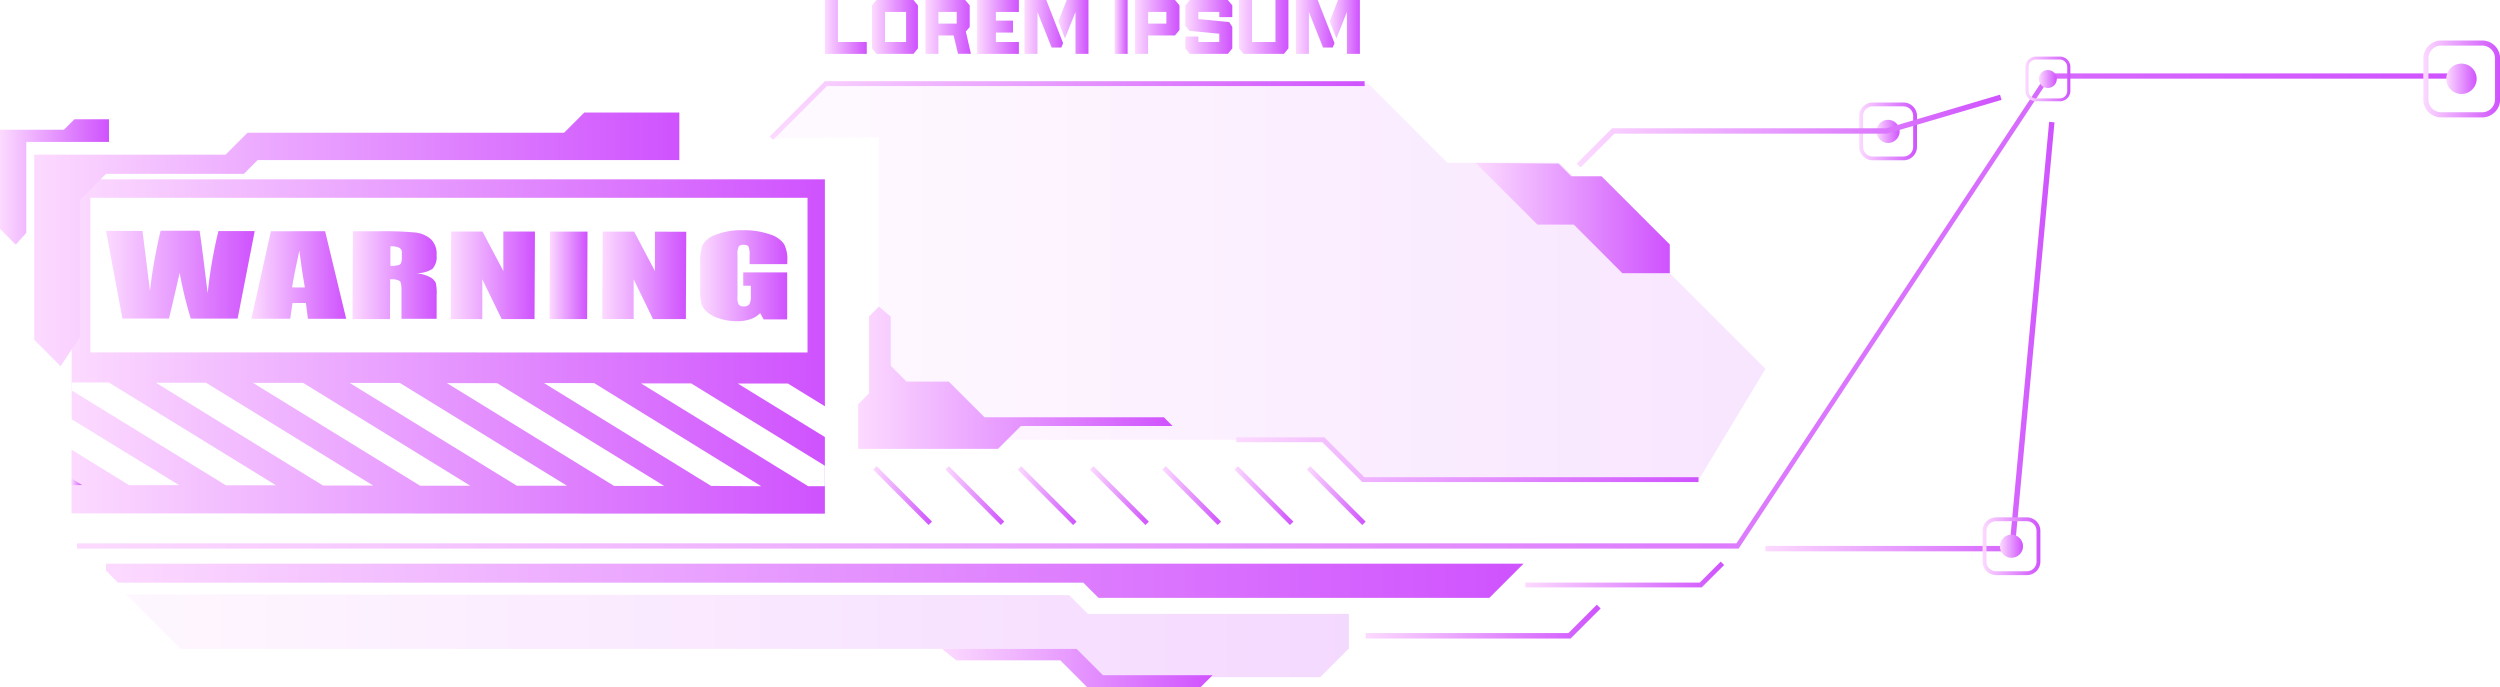 <svg xmlns="http://www.w3.org/2000/svg" xmlns:xlink="http://www.w3.org/1999/xlink" viewBox="0 0 493.61 135.64"><defs><style>.cls-1{fill:url(#New_Gradient_Swatch_7);}.cls-2{fill:url(#New_Gradient_Swatch_7-2);}.cls-3{fill:url(#New_Gradient_Swatch_7-3);}.cls-4{fill:url(#New_Gradient_Swatch_7-4);}.cls-5{fill:url(#New_Gradient_Swatch_7-5);}.cls-6{fill:url(#New_Gradient_Swatch_7-6);}.cls-7{fill:url(#New_Gradient_Swatch_7-7);}.cls-8{fill:url(#New_Gradient_Swatch_7-8);}.cls-9{fill:url(#New_Gradient_Swatch_7-9);}.cls-10{fill:url(#New_Gradient_Swatch_7-10);}.cls-11{fill:url(#New_Gradient_Swatch_7-11);}.cls-12{fill:url(#New_Gradient_Swatch_7-12);}.cls-13{fill:url(#New_Gradient_Swatch_7-13);}.cls-14{fill:url(#New_Gradient_Swatch_7-14);}.cls-15{fill:url(#New_Gradient_Swatch_7-15);}.cls-16{fill:url(#New_Gradient_Swatch_7-16);}.cls-17{fill:url(#New_Gradient_Swatch_7-17);}.cls-18{fill:url(#New_Gradient_Swatch_7-18);}.cls-19{fill:url(#New_Gradient_Swatch_7-19);}.cls-20{fill:url(#New_Gradient_Swatch_7-20);}.cls-21{fill:url(#New_Gradient_Swatch_7-21);}.cls-22{fill:url(#New_Gradient_Swatch_7-22);}.cls-23{fill:url(#New_Gradient_Swatch_7-23);}.cls-24{fill:url(#New_Gradient_Swatch_7-24);}.cls-25{fill:url(#New_Gradient_Swatch_7-25);}.cls-26{fill:url(#New_Gradient_Swatch_7-26);}.cls-27{fill:url(#New_Gradient_Swatch_7-27);}.cls-28{opacity:0.15;}.cls-29{fill:url(#New_Gradient_Swatch_7-28);}.cls-30{fill:url(#New_Gradient_Swatch_7-29);}.cls-31{fill:url(#New_Gradient_Swatch_7-30);}.cls-32{fill:url(#New_Gradient_Swatch_7-31);}.cls-33{fill:url(#New_Gradient_Swatch_7-32);}.cls-34{fill:url(#New_Gradient_Swatch_7-33);}.cls-35{fill:url(#New_Gradient_Swatch_7-34);}.cls-36{fill:url(#New_Gradient_Swatch_7-35);}.cls-37{fill:url(#New_Gradient_Swatch_7-36);}.cls-38{fill:url(#New_Gradient_Swatch_7-37);}.cls-39{fill:url(#New_Gradient_Swatch_7-38);}.cls-40{fill:url(#New_Gradient_Swatch_7-39);}.cls-41{fill:url(#New_Gradient_Swatch_7-40);}.cls-42{fill:url(#New_Gradient_Swatch_7-41);}.cls-43{fill:url(#New_Gradient_Swatch_7-42);}.cls-44{fill:url(#New_Gradient_Swatch_7-43);}.cls-45{opacity:0.22;}.cls-46{fill:url(#New_Gradient_Swatch_7-44);}.cls-47{fill:url(#New_Gradient_Swatch_7-45);}.cls-48{fill:url(#New_Gradient_Swatch_7-46);}.cls-49{fill:url(#New_Gradient_Swatch_7-47);}.cls-50{fill:url(#New_Gradient_Swatch_7-48);}.cls-51{fill:url(#New_Gradient_Swatch_7-49);}.cls-52{fill:url(#New_Gradient_Swatch_7-50);}.cls-53{fill:url(#New_Gradient_Swatch_7-51);}.cls-54{fill:url(#New_Gradient_Swatch_7-52);}</style><linearGradient id="New_Gradient_Swatch_7" x1="162.87" y1="5.32" x2="171.14" y2="5.32" gradientUnits="userSpaceOnUse"><stop offset="0" stop-color="#fcdaff"/><stop offset="1" stop-color="#cf52fe"/></linearGradient><linearGradient id="New_Gradient_Swatch_7-2" x1="172.17" y1="5.32" x2="181.24" y2="5.32" xlink:href="#New_Gradient_Swatch_7"/><linearGradient id="New_Gradient_Swatch_7-3" x1="182.72" y1="5.32" x2="191.71" y2="5.32" xlink:href="#New_Gradient_Swatch_7"/><linearGradient id="New_Gradient_Swatch_7-4" x1="192.93" y1="5.32" x2="201.17" y2="5.32" xlink:href="#New_Gradient_Swatch_7"/><linearGradient id="New_Gradient_Swatch_7-5" x1="202.28" y1="5.32" x2="209.9" y2="5.32" xlink:href="#New_Gradient_Swatch_7"/><linearGradient id="New_Gradient_Swatch_7-6" x1="208.96" y1="5.32" x2="214.91" y2="5.32" xlink:href="#New_Gradient_Swatch_7"/><linearGradient id="New_Gradient_Swatch_7-7" x1="220.07" y1="5.32" x2="222.64" y2="5.32" xlink:href="#New_Gradient_Swatch_7"/><linearGradient id="New_Gradient_Swatch_7-8" x1="224.11" y1="5.32" x2="232.85" y2="5.32" xlink:href="#New_Gradient_Swatch_7"/><linearGradient id="New_Gradient_Swatch_7-9" x1="234.03" y1="5.32" x2="243.31" y2="5.32" xlink:href="#New_Gradient_Swatch_7"/><linearGradient id="New_Gradient_Swatch_7-10" x1="244.63" y1="5.32" x2="254.39" y2="5.32" xlink:href="#New_Gradient_Swatch_7"/><linearGradient id="New_Gradient_Swatch_7-11" x1="262.54" y1="5.32" x2="268.5" y2="5.32" xlink:href="#New_Gradient_Swatch_7"/><linearGradient id="New_Gradient_Swatch_7-12" x1="255.87" y1="5.32" x2="263.49" y2="5.32" xlink:href="#New_Gradient_Swatch_7"/><linearGradient id="New_Gradient_Swatch_7-13" x1="14.15" y1="68.41" x2="162.87" y2="68.41" xlink:href="#New_Gradient_Swatch_7"/><linearGradient id="New_Gradient_Swatch_7-14" x1="14.12" y1="95.14" x2="16.22" y2="95.14" xlink:href="#New_Gradient_Swatch_7"/><linearGradient id="New_Gradient_Swatch_7-15" x1="14.14" y1="88.08" x2="14.15" y2="88.08" xlink:href="#New_Gradient_Swatch_7"/><linearGradient id="New_Gradient_Swatch_7-16" x1="20.93" y1="54.25" x2="50.29" y2="54.25" xlink:href="#New_Gradient_Swatch_7"/><linearGradient id="New_Gradient_Swatch_7-17" x1="49.64" y1="54.29" x2="68.35" y2="54.29" xlink:href="#New_Gradient_Swatch_7"/><linearGradient id="New_Gradient_Swatch_7-18" x1="69.61" y1="54.31" x2="86.2" y2="54.31" xlink:href="#New_Gradient_Swatch_7"/><linearGradient id="New_Gradient_Swatch_7-19" x1="89.01" y1="54.34" x2="105.62" y2="54.34" xlink:href="#New_Gradient_Swatch_7"/><linearGradient id="New_Gradient_Swatch_7-20" x1="108.51" y1="54.36" x2="115.99" y2="54.36" xlink:href="#New_Gradient_Swatch_7"/><linearGradient id="New_Gradient_Swatch_7-21" x1="118.89" y1="54.39" x2="135.5" y2="54.39" xlink:href="#New_Gradient_Swatch_7"/><linearGradient id="New_Gradient_Swatch_7-22" x1="138.21" y1="54.41" x2="155.43" y2="54.41" xlink:href="#New_Gradient_Swatch_7"/><linearGradient id="New_Gradient_Swatch_7-23" x1="15.21" y1="61.4" x2="486.03" y2="61.4" xlink:href="#New_Gradient_Swatch_7"/><linearGradient id="New_Gradient_Swatch_7-24" x1="402.56" y1="15.6" x2="406.1" y2="15.6" xlink:href="#New_Gradient_Swatch_7"/><linearGradient id="New_Gradient_Swatch_7-25" x1="399.91" y1="15.6" x2="408.75" y2="15.6" xlink:href="#New_Gradient_Swatch_7"/><linearGradient id="New_Gradient_Swatch_7-26" x1="483" y1="15.6" x2="489.06" y2="15.6" xlink:href="#New_Gradient_Swatch_7"/><linearGradient id="New_Gradient_Swatch_7-27" x1="478.45" y1="15.6" x2="493.61" y2="15.6" xlink:href="#New_Gradient_Swatch_7"/><linearGradient id="New_Gradient_Swatch_7-28" x1="152.31" y1="55.66" x2="348.58" y2="55.66" xlink:href="#New_Gradient_Swatch_7"/><linearGradient id="New_Gradient_Swatch_7-29" x1="151.98" y1="21.82" x2="269.44" y2="21.82" xlink:href="#New_Gradient_Swatch_7"/><linearGradient id="New_Gradient_Swatch_7-30" x1="244.09" y1="90.76" x2="335.36" y2="90.76" xlink:href="#New_Gradient_Swatch_7"/><linearGradient id="New_Gradient_Swatch_7-31" x1="258.03" y1="97.86" x2="269.64" y2="97.86" gradientTransform="translate(146.47 -157.9) rotate(45)" xlink:href="#New_Gradient_Swatch_7"/><linearGradient id="New_Gradient_Swatch_7-32" x1="243.75" y1="97.86" x2="255.37" y2="97.86" gradientTransform="translate(142.29 -147.81) rotate(45)" xlink:href="#New_Gradient_Swatch_7"/><linearGradient id="New_Gradient_Swatch_7-33" x1="229.48" y1="97.86" x2="241.1" y2="97.86" gradientTransform="translate(138.11 -137.71) rotate(45)" xlink:href="#New_Gradient_Swatch_7"/><linearGradient id="New_Gradient_Swatch_7-34" x1="215.21" y1="97.86" x2="226.83" y2="97.86" gradientTransform="translate(133.93 -127.62) rotate(45)" xlink:href="#New_Gradient_Swatch_7"/><linearGradient id="New_Gradient_Swatch_7-35" x1="200.94" y1="97.86" x2="212.56" y2="97.86" gradientTransform="translate(129.75 -117.53) rotate(45)" xlink:href="#New_Gradient_Swatch_7"/><linearGradient id="New_Gradient_Swatch_7-36" x1="186.67" y1="97.86" x2="198.29" y2="97.86" gradientTransform="translate(125.57 -107.44) rotate(45)" xlink:href="#New_Gradient_Swatch_7"/><linearGradient id="New_Gradient_Swatch_7-37" x1="172.4" y1="97.86" x2="184.01" y2="97.86" gradientTransform="translate(121.39 -97.35) rotate(45)" xlink:href="#New_Gradient_Swatch_7"/><linearGradient id="New_Gradient_Swatch_7-38" x1="20.93" y1="114.67" x2="300.82" y2="114.67" xlink:href="#New_Gradient_Swatch_7"/><linearGradient id="New_Gradient_Swatch_7-39" x1="301.16" y1="113.43" x2="340.42" y2="113.43" xlink:href="#New_Gradient_Swatch_7"/><linearGradient id="New_Gradient_Swatch_7-40" x1="291.35" y1="43.04" x2="329.69" y2="43.04" xlink:href="#New_Gradient_Swatch_7"/><linearGradient id="New_Gradient_Swatch_7-41" x1="169.44" y1="74.58" x2="231.52" y2="74.58" xlink:href="#New_Gradient_Swatch_7"/><linearGradient id="New_Gradient_Swatch_7-42" x1="6.75" y1="47.26" x2="134.13" y2="47.26" xlink:href="#New_Gradient_Swatch_7"/><linearGradient id="New_Gradient_Swatch_7-43" x1="0" y1="35.93" x2="21.52" y2="35.93" xlink:href="#New_Gradient_Swatch_7"/><linearGradient id="New_Gradient_Swatch_7-44" x1="24.91" y1="125.54" x2="266.33" y2="125.54" xlink:href="#New_Gradient_Swatch_7"/><linearGradient id="New_Gradient_Swatch_7-45" x1="185.97" y1="131.88" x2="239.42" y2="131.88" xlink:href="#New_Gradient_Swatch_7"/><linearGradient id="New_Gradient_Swatch_7-46" x1="269.64" y1="122.73" x2="316.04" y2="122.73" xlink:href="#New_Gradient_Swatch_7"/><linearGradient id="New_Gradient_Swatch_7-47" x1="348.58" y1="66.46" x2="405.66" y2="66.46" xlink:href="#New_Gradient_Swatch_7"/><linearGradient id="New_Gradient_Swatch_7-48" x1="394.87" y1="107.85" x2="399.43" y2="107.85" xlink:href="#New_Gradient_Swatch_7"/><linearGradient id="New_Gradient_Swatch_7-49" x1="391.45" y1="107.85" x2="402.86" y2="107.85" xlink:href="#New_Gradient_Swatch_7"/><linearGradient id="New_Gradient_Swatch_7-50" x1="370.51" y1="25.94" x2="375.07" y2="25.94" xlink:href="#New_Gradient_Swatch_7"/><linearGradient id="New_Gradient_Swatch_7-51" x1="367.09" y1="25.94" x2="378.5" y2="25.94" xlink:href="#New_Gradient_Swatch_7"/><linearGradient id="New_Gradient_Swatch_7-52" x1="311.32" y1="25.88" x2="395.19" y2="25.88" xlink:href="#New_Gradient_Swatch_7"/></defs><title>title_07_purple</title><g id="Layer_2" data-name="Layer 2"><g id="Layer_1-2" data-name="Layer 1"><polygon class="cls-1" points="165.44 0 162.87 0 162.87 10.64 164.89 10.64 165.44 10.64 171.14 10.64 171.14 8.29 165.44 8.29 165.44 0"/><path class="cls-2" d="M177.81,0h-4.75l-.89,1.08V9.54l.89,1.1h7.3l.88-1.09V1.06L180.36,0Zm1.09,8.29h-4.16V2.36h4.16Z"/><path class="cls-3" d="M191.46,5.34V1.06L190.57,0h-7.85V10.64h2.56V7h3l.87,3.62h2.55l-1-4.39Zm-2.57-.68h-3.61V2.36h3.61Z"/><polygon class="cls-4" points="196.23 0 192.93 0 192.93 10.64 196.23 10.64 196.63 10.64 201.17 10.64 201.17 8.29 196.63 8.29 196.63 6.43 200.01 6.43 200.01 4.07 196.63 4.07 196.63 2.36 201.17 2.36 201.17 0 196.63 0 196.23 0"/><polygon class="cls-5" points="202.28 0 202.28 1.81 202.28 2.36 202.28 10.64 204.84 10.64 204.84 2.36 207.64 9.39 209.55 9.39 209.9 8.52 206.58 0 202.28 0"/><polygon class="cls-6" points="208.96 4.22 210.27 7.59 212.35 2.36 212.35 10.64 214.91 10.64 214.91 0 210.61 0 208.96 4.22"/><rect class="cls-7" x="220.07" width="2.57" height="10.64"/><path class="cls-8" d="M226.68,0h-2.57V10.64h2.57V7H232l.88-1.09V1.06L232,0Zm3.61,4.66h-3.61V2.36h3.61Z"/><polygon class="cls-9" points="239.11 0 238.91 0 234.92 0 234.03 1.08 234.03 5.09 234.86 6.1 240.74 6.66 240.74 8.29 239.43 8.29 238.93 8.29 236.6 8.29 236.6 7.21 234.03 7.21 234.03 9.58 234.92 10.64 238.93 10.64 239.43 10.64 242.42 10.64 243.31 9.57 243.31 5.32 242.7 4.36 236.6 3.76 236.6 2.36 238.91 2.36 239.11 2.36 240.74 2.36 240.74 3.38 243.31 3.38 243.31 1.06 242.42 0 239.11 0"/><polygon class="cls-10" points="251.83 8.29 250.26 8.29 249.75 8.29 247.2 8.29 247.2 0 244.63 0 244.63 9.54 245.52 10.64 249.75 10.64 250.26 10.64 253.51 10.64 254.39 9.55 254.39 0 251.83 0 251.83 8.29"/><polygon class="cls-11" points="264.19 0 262.54 4.22 263.86 7.59 265.94 2.36 265.94 10.64 268.5 10.64 268.5 0 264.19 0"/><polygon class="cls-12" points="255.87 0 255.87 1.86 255.87 2.36 255.87 10.64 258.43 10.64 258.43 2.36 261.23 9.39 263.13 9.39 263.49 8.52 260.17 0 255.87 0"/><path class="cls-13" d="M162.87,101.42V86.29L145.67,75.73h9.9l7.3,4.49V35.41H14.15V87.32l0-4.54,21.2,13-9.9,0-11.32-7v12.58ZM14.2,77.12v-1.6l7.29,0,33,20.3h-9.9ZM92.84,95.9h-9.9l-33-20.31h9.9ZM69.05,75.61l9.9,0,33,20.3-9.9,0Zm4.63,20.26-9.9,0-33-20.3h9.9Zm47.56.07-33-20.3h9.9l33,20.31Zm19.16,0-33-20.31h9.9L150.3,96Zm22.44-4,0,4.06h-3.27l-33-20.3h9.9Zm-145-22.36V39.06h141.6V69.59Z"/><polygon class="cls-14" points="14.12 95.78 14.12 94.49 16.22 95.78 14.12 95.78"/><polygon class="cls-15" points="14.15 87.32 14.15 88.84 14.14 88.83 14.15 87.32"/><path class="cls-16" d="M50.29,45.63,46.92,62.91l-9.25,0a78.37,78.37,0,0,1-2.2-9.06Q35,56,33.37,62.89l-9.2,0L20.93,45.59h7.2l.75,6,.73,5.83a99,99,0,0,1,2.1-11.86H39.4q.15.77.78,5.71L41,57.89a93.57,93.57,0,0,1,2.12-12.27Z"/><path class="cls-17" d="M64.19,45.65l4.16,17.29H60.79l-.39-3.11H57.75l-.45,3.1H49.64l3.85-17.27Zm-4,11.11c-.36-2-.73-4.38-1.09-7.26Q58,54.45,57.67,56.75Z"/><path class="cls-18" d="M69.69,45.66h5.24a66.11,66.11,0,0,1,7.09.25,5.69,5.69,0,0,1,3,1.26A4,4,0,0,1,86.2,50.4a3.48,3.48,0,0,1-.84,2.71,5.92,5.92,0,0,1-3.26.83,7.21,7.21,0,0,1,3,.89,2.66,2.66,0,0,1,.94,1,9.83,9.83,0,0,1,.17,2.56l0,4.56H79.27l0-5.75c0-.92-.11-1.5-.35-1.72a3.29,3.29,0,0,0-1.89-.33L77,63h-7.4Zm7.39,3,0,3.84a5,5,0,0,0,1.75-.21c.34-.13.5-.58.51-1.35V50a1.08,1.08,0,0,0-.48-1.07A4,4,0,0,0,77.08,48.63Z"/><path class="cls-19" d="M105.62,45.71,105.54,63H99.05l-3.82-7.86,0,7.86H89l.07-17.28h6.19l4.12,7.79,0-7.79Z"/><path class="cls-20" d="M116,45.73,115.92,63h-7.41l.08-17.28Z"/><path class="cls-21" d="M135.5,45.76,135.42,63h-6.49l-3.82-7.86,0,7.85h-6.19L119,45.73h6.2l4.11,7.79,0-7.78Z"/><path class="cls-22" d="M155.43,52.15H148V50.57a4.74,4.74,0,0,0-.2-1.86c-.14-.25-.47-.37-1-.37a1.12,1.12,0,0,0-.93.31,3.22,3.22,0,0,0-.26,1.65l0,8.29a2.93,2.93,0,0,0,.24,1.53,1.09,1.09,0,0,0,1,.37,1.24,1.24,0,0,0,1.1-.41,3.23,3.23,0,0,0,.3-1.62V56.41h-1.5V53.78h8.67l0,9.28h-4.65l-.68-1.24a4.66,4.66,0,0,1-1.92,1.2,8.15,8.15,0,0,1-2.71.4,11.07,11.07,0,0,1-3.5-.56,6.59,6.59,0,0,1-2.46-1.36,3.43,3.43,0,0,1-1.05-1.71,12,12,0,0,1-.2-2.67l0-5.14a10.56,10.56,0,0,1,.46-3.59,4.47,4.47,0,0,1,2.53-2,13.34,13.34,0,0,1,5.39-.93,15.42,15.42,0,0,1,5.4.82,5.25,5.25,0,0,1,2.79,1.93,6.51,6.51,0,0,1,.63,3.24Z"/><polygon class="cls-23" points="343.28 108.32 15.21 108.32 15.21 107.28 342.85 107.28 404.2 14.49 486.03 14.49 486.03 15.53 404.64 15.53 343.28 108.32"/><path class="cls-24" d="M404.33,13.83h0a1.77,1.77,0,0,0-1.77,1.77h0a1.77,1.77,0,0,0,1.77,1.77h0a1.77,1.77,0,0,0,1.77-1.77h0A1.77,1.77,0,0,0,404.33,13.83Z"/><path class="cls-25" d="M406.69,20H402A2.07,2.07,0,0,1,399.91,18V13.24A2.07,2.07,0,0,1,402,11.17h4.72a2.07,2.07,0,0,1,2.06,2.07V18A2.07,2.07,0,0,1,406.69,20ZM402,11.76a1.48,1.48,0,0,0-1.47,1.48V18A1.47,1.47,0,0,0,402,19.43h4.72A1.47,1.47,0,0,0,408.16,18V13.24a1.48,1.48,0,0,0-1.47-1.48Z"/><path class="cls-26" d="M486,12.56h0a3,3,0,0,0-3,3h0a3,3,0,0,0,3,3h0a3,3,0,0,0,3-3h0A3,3,0,0,0,486,12.56Z"/><path class="cls-27" d="M490.07,23.18H482a3.54,3.54,0,0,1-3.53-3.54V11.55A3.53,3.53,0,0,1,482,8h8.09a3.54,3.54,0,0,1,3.54,3.53v8.09A3.55,3.55,0,0,1,490.07,23.18ZM482,9a2.52,2.52,0,0,0-2.52,2.52v8.09A2.53,2.53,0,0,0,482,22.17h8.09a2.54,2.54,0,0,0,2.53-2.53V11.55A2.53,2.53,0,0,0,490.07,9Z"/><g class="cls-28"><polygon class="cls-29" points="152.31 27.27 163.12 16.47 270.12 16.47 285.8 32.15 307.9 32.15 348.58 72.83 335.32 94.86 269 94.86 260.97 86.83 173.54 86.83 173.54 27.11 152.31 27.27"/></g><polygon class="cls-30" points="152.65 27.61 151.98 26.93 162.88 16.03 269.44 16.03 269.44 16.99 163.27 16.99 152.65 27.61"/><polygon class="cls-31" points="335.36 95.18 268.96 95.18 261.09 87.31 244.09 87.31 244.09 86.35 261.49 86.35 269.36 94.22 335.36 94.22 335.36 95.18"/><rect class="cls-32" x="263.35" y="90.12" width="0.96" height="15.47" transform="translate(8.08 215.22) rotate(-45)"/><rect class="cls-33" x="249.08" y="90.12" width="0.96" height="15.47" transform="translate(3.9 205.13) rotate(-45)"/><rect class="cls-34" x="234.81" y="90.12" width="0.96" height="15.47" transform="translate(-0.28 195.03) rotate(-45)"/><rect class="cls-35" x="220.54" y="90.12" width="0.96" height="15.47" transform="translate(-4.46 184.95) rotate(-45)"/><rect class="cls-36" x="206.27" y="90.12" width="0.96" height="15.47" transform="translate(-8.64 174.86) rotate(-45)"/><rect class="cls-37" x="192" y="90.12" width="0.96" height="15.47" transform="translate(-12.82 164.76) rotate(-45)"/><rect class="cls-38" x="177.73" y="90.12" width="0.96" height="15.47" transform="translate(-17 154.67) rotate(-45)"/><polygon class="cls-39" points="20.93 112.67 23.3 115.04 213.89 115.04 216.89 118.04 294.07 118.04 300.82 111.29 20.93 111.29 20.93 112.67"/><polygon class="cls-40" points="335.99 115.98 301.16 115.98 301.16 115.03 335.6 115.03 339.74 110.88 340.42 111.56 335.99 115.98"/><polygon class="cls-41" points="291.35 32.15 303.55 44.34 310.73 44.34 320.32 53.94 329.69 53.94 329.69 48.27 316.21 34.8 310.22 34.8 307.74 32.31 291.35 32.15"/><polygon class="cls-42" points="173.54 60.52 171.6 62.46 171.6 77.65 169.44 79.81 169.44 88.63 197.05 88.63 201.57 84.11 231.52 84.11 229.8 82.39 194.38 82.39 187.33 75.34 178.99 75.34 175.86 72.21 175.86 62.53 173.54 60.52"/><polygon class="cls-43" points="11.97 72.3 6.75 67.08 6.75 30.54 44.54 30.54 48.87 26.21 111.37 26.21 115.36 22.22 134.13 22.22 134.13 31.61 50.87 31.61 48.15 34.33 20.93 34.33 18.75 36.52 15.8 39.46 15.8 66.5 11.97 72.3"/><polygon class="cls-44" points="3.11 48.31 0 45.2 0 25.62 12.62 25.62 14.69 23.55 21.52 23.55 21.52 28.03 5.19 28.03 5.19 45.97 3.11 48.31"/><g class="cls-45"><polygon class="cls-46" points="24.91 117.36 35.66 128.11 212.11 128.11 217.71 133.71 260.66 133.71 266.33 128.04 266.33 121.2 214.79 121.2 211.09 117.5 24.91 117.36"/></g><polygon class="cls-47" points="185.97 128.11 212.56 128.11 217.76 133.31 239.42 133.31 237.09 135.64 214.61 135.64 209.35 130.38 188.82 130.38 185.97 128.11"/><polygon class="cls-48" points="310.11 126.07 269.64 126.07 269.64 125 309.67 125 315.28 119.39 316.04 120.14 310.11 126.07"/><polygon class="cls-49" points="397.76 108.86 348.58 108.86 348.58 107.79 396.78 107.79 404.59 24.06 405.65 24.16 397.76 108.86"/><path class="cls-50" d="M397.15,105.57h0a2.28,2.28,0,0,0-2.28,2.28h0a2.28,2.28,0,0,0,2.28,2.28h0a2.28,2.28,0,0,0,2.28-2.28h0A2.28,2.28,0,0,0,397.15,105.57Z"/><path class="cls-51" d="M400.19,113.55h-6.08a2.66,2.66,0,0,1-2.66-2.66v-6.08a2.66,2.66,0,0,1,2.66-2.66h6.08a2.67,2.67,0,0,1,2.67,2.66v6.08A2.67,2.67,0,0,1,400.19,113.55Zm-6.08-10.64a1.9,1.9,0,0,0-1.9,1.9v6.08a1.9,1.9,0,0,0,1.9,1.9h6.08a1.91,1.91,0,0,0,1.91-1.9v-6.08a1.91,1.91,0,0,0-1.91-1.9Z"/><path class="cls-52" d="M372.79,23.66h0a2.28,2.28,0,0,0-2.28,2.28h0a2.29,2.29,0,0,0,2.28,2.29h0a2.29,2.29,0,0,0,2.28-2.29h0A2.28,2.28,0,0,0,372.79,23.66Z"/><path class="cls-53" d="M375.83,31.65h-6.08A2.67,2.67,0,0,1,367.09,29V22.9a2.67,2.67,0,0,1,2.66-2.66h6.08a2.67,2.67,0,0,1,2.67,2.66V29A2.67,2.67,0,0,1,375.83,31.65ZM369.75,21a1.9,1.9,0,0,0-1.9,1.9V29a1.91,1.91,0,0,0,1.9,1.9h6.08a1.91,1.91,0,0,0,1.91-1.9V22.9a1.91,1.91,0,0,0-1.91-1.9Z"/><polygon class="cls-54" points="312.07 33.06 311.32 32.3 318.3 25.32 372.48 25.32 394.89 18.69 395.19 19.72 372.55 26.39 318.75 26.39 312.07 33.06"/></g></g></svg>